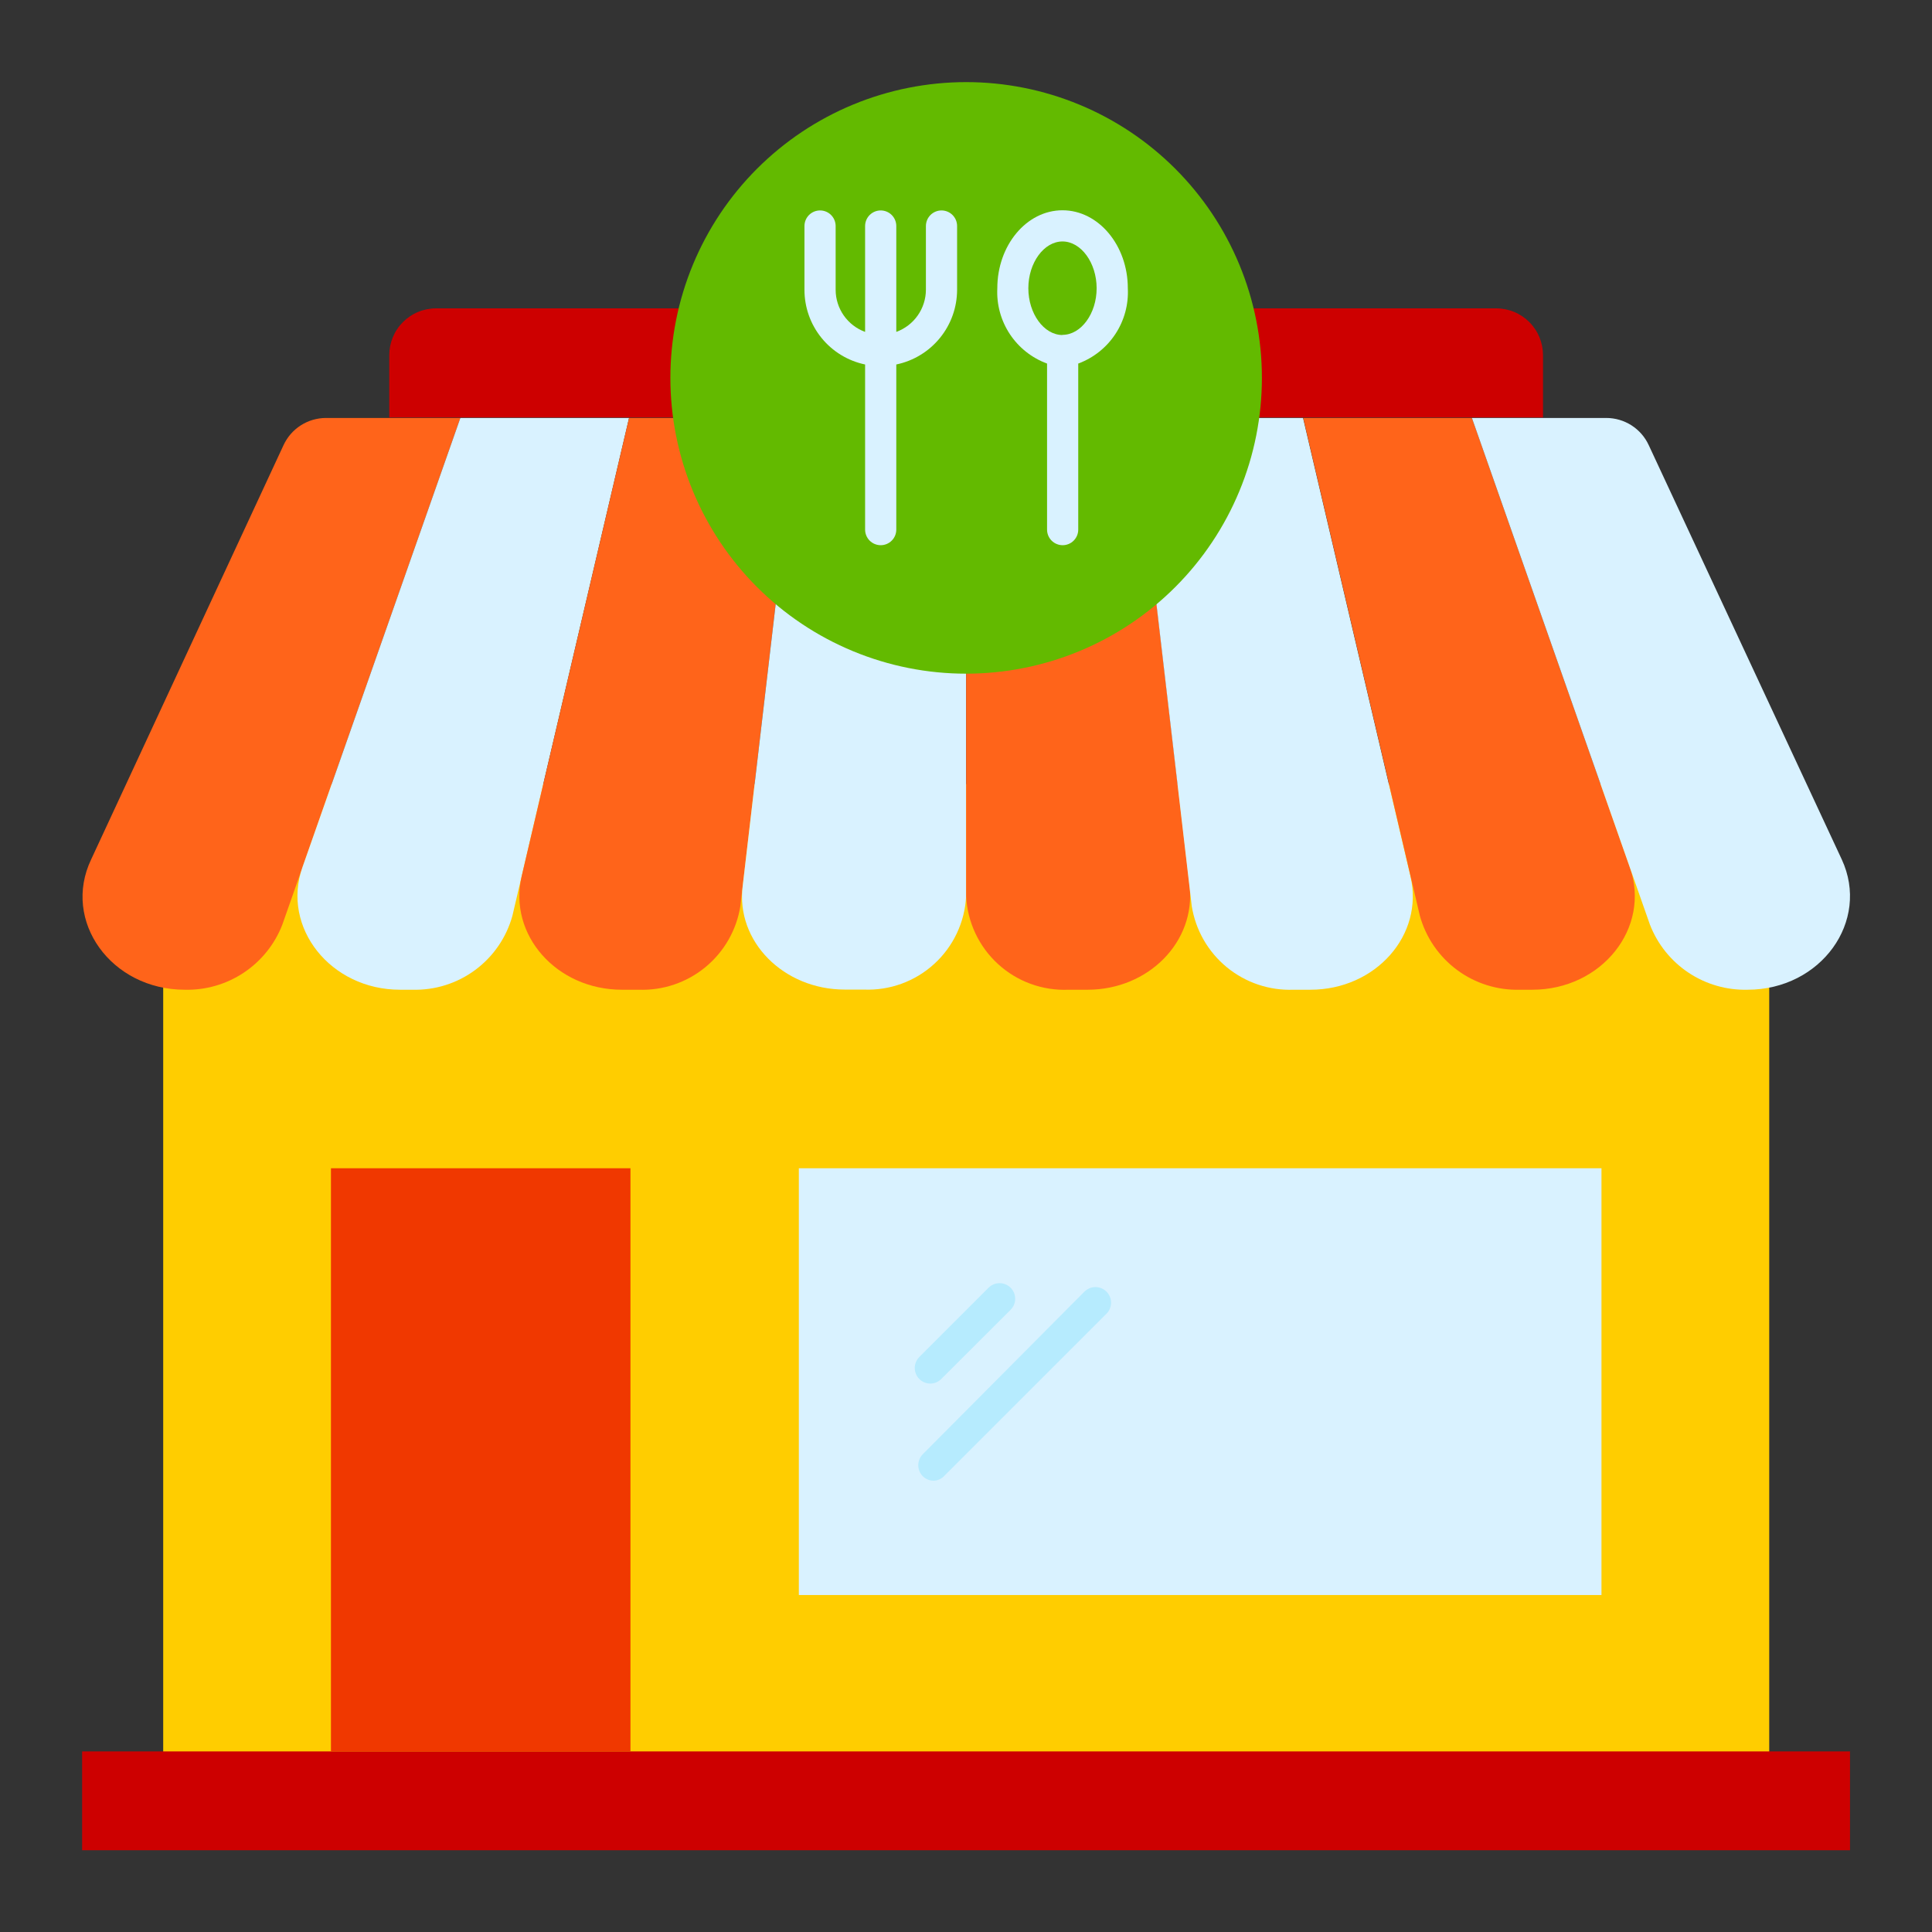 <svg xmlns="http://www.w3.org/2000/svg" xmlns:xlink="http://www.w3.org/1999/xlink" width="1080" zoomAndPan="magnify" viewBox="0 0 810 810" height="1080" preserveAspectRatio="xMidYMid meet" version="1.0"><rect x="0" y="0" width="810" height="810" fill="#333333" stroke="none"/><defs><clipPath id="9d151a3f20"><path d="M 68 328 L 742 328 L 742 775.953 L 68 775.953 Z M 68 328 " clip-rule="nonzero"/></clipPath><clipPath id="f7b7434ea8"><path d="M 34 734 L 776 734 L 776 775.953 L 34 775.953 Z M 34 734 " clip-rule="nonzero"/></clipPath><clipPath id="bd355e5a7b"><path d="M 281 34.203 L 530 34.203 L 530 283 L 281 283 Z M 281 34.203 " clip-rule="nonzero"/></clipPath></defs><path fill="#cd0000" d="M 182.812 129.277 L 627.305 129.277 C 627.945 129.277 628.586 129.309 629.227 129.375 C 629.863 129.438 630.5 129.531 631.129 129.656 C 631.758 129.781 632.383 129.938 632.996 130.125 C 633.609 130.309 634.215 130.527 634.809 130.773 C 635.402 131.016 635.98 131.293 636.547 131.594 C 637.113 131.898 637.664 132.227 638.199 132.586 C 638.73 132.941 639.246 133.324 639.742 133.73 C 640.238 134.137 640.715 134.57 641.168 135.023 C 641.625 135.477 642.055 135.953 642.461 136.449 C 642.867 136.945 643.25 137.461 643.609 137.996 C 643.965 138.527 644.293 139.078 644.598 139.645 C 644.898 140.211 645.176 140.793 645.422 141.387 C 645.664 141.98 645.883 142.582 646.07 143.199 C 646.254 143.812 646.41 144.434 646.535 145.062 C 646.66 145.695 646.754 146.328 646.82 146.969 C 646.883 147.605 646.914 148.246 646.914 148.891 L 646.914 175.039 L 163.203 175.039 L 163.203 148.891 C 163.203 148.246 163.234 147.605 163.297 146.969 C 163.359 146.328 163.453 145.695 163.578 145.062 C 163.703 144.434 163.859 143.812 164.047 143.199 C 164.234 142.582 164.449 141.98 164.695 141.387 C 164.941 140.793 165.215 140.211 165.516 139.645 C 165.82 139.078 166.148 138.527 166.508 137.996 C 166.863 137.461 167.246 136.945 167.652 136.449 C 168.059 135.953 168.492 135.477 168.945 135.023 C 169.398 134.57 169.875 134.137 170.371 133.73 C 170.867 133.324 171.383 132.941 171.918 132.586 C 172.449 132.227 173 131.898 173.566 131.594 C 174.133 131.293 174.715 131.016 175.309 130.773 C 175.902 130.527 176.504 130.309 177.121 130.125 C 177.734 129.938 178.355 129.781 178.984 129.656 C 179.617 129.531 180.25 129.438 180.891 129.375 C 181.527 129.309 182.168 129.277 182.812 129.277 Z M 182.812 129.277 " fill-opacity="1" fill-rule="nonzero"/><g clip-path="url(#9d151a3f20)"><path fill="#ffcd00" d="M 68.422 328.727 L 741.758 328.727 L 741.758 775.664 L 68.422 775.664 Z M 68.422 328.727 " fill-opacity="1" fill-rule="nonzero"/></g><g clip-path="url(#f7b7434ea8)"><path fill="#cd0000" d="M 34.43 734.285 L 775.621 734.285 L 775.621 775.73 L 34.43 775.73 Z M 34.43 734.285 " fill-opacity="1" fill-rule="nonzero"/></g><path fill="#ff641a" d="M 193.008 175.234 L 118.359 387.688 C 117.57 389.727 116.625 391.695 115.531 393.59 C 114.438 395.48 113.207 397.281 111.836 398.988 C 110.469 400.691 108.977 402.281 107.363 403.758 C 105.75 405.234 104.031 406.578 102.211 407.789 C 100.391 409.004 98.488 410.07 96.504 410.992 C 94.523 411.91 92.48 412.676 90.379 413.281 C 88.277 413.891 86.145 414.332 83.973 414.613 C 81.805 414.891 79.629 415.004 77.441 414.949 C 46.652 414.949 25.867 386.188 38.223 360.301 L 118.883 186.609 C 119.273 185.766 119.723 184.953 120.23 184.172 C 120.734 183.391 121.293 182.652 121.906 181.949 C 122.516 181.25 123.176 180.594 123.879 179.988 C 124.586 179.383 125.328 178.828 126.113 178.324 C 126.895 177.824 127.711 177.383 128.559 176.996 C 129.406 176.609 130.273 176.285 131.168 176.027 C 132.059 175.766 132.965 175.566 133.887 175.434 C 134.809 175.301 135.734 175.234 136.664 175.234 Z M 193.008 175.234 " fill-opacity="1" fill-rule="nonzero"/><path fill="#d9f2ff" d="M 263.734 175.234 L 214.84 383.898 C 214.531 385.027 214.172 386.145 213.77 387.246 C 213.363 388.348 212.914 389.43 212.422 390.492 C 211.926 391.555 211.391 392.598 210.809 393.617 C 210.227 394.637 209.605 395.629 208.941 396.594 C 208.277 397.562 207.574 398.5 206.836 399.41 C 206.094 400.316 205.316 401.195 204.5 402.039 C 203.688 402.883 202.84 403.691 201.957 404.465 C 201.074 405.238 200.164 405.973 199.223 406.672 C 198.277 407.367 197.309 408.027 196.309 408.645 C 195.312 409.262 194.293 409.836 193.246 410.367 C 192.203 410.898 191.137 411.387 190.051 411.828 C 188.965 412.273 187.863 412.668 186.742 413.02 C 185.625 413.371 184.492 413.676 183.348 413.934 C 182.203 414.191 181.051 414.402 179.891 414.562 C 178.727 414.723 177.562 414.836 176.391 414.902 C 175.219 414.965 174.047 414.98 172.875 414.949 L 167.711 414.949 C 138.559 414.949 117.902 388.801 126.793 363.633 L 193.008 175.234 Z M 263.734 175.234 " fill-opacity="1" fill-rule="nonzero"/><path fill="#ff641a" d="M 334.332 175.234 L 310.406 379.844 C 310.211 381.09 309.957 382.32 309.648 383.539 C 309.34 384.758 308.977 385.965 308.559 387.152 C 308.145 388.336 307.672 389.504 307.148 390.648 C 306.625 391.793 306.051 392.91 305.426 394.004 C 304.805 395.098 304.129 396.156 303.41 397.191 C 302.688 398.223 301.922 399.219 301.109 400.18 C 300.301 401.141 299.445 402.066 298.551 402.949 C 297.656 403.836 296.723 404.676 295.754 405.477 C 294.781 406.277 293.773 407.031 292.734 407.742 C 291.695 408.449 290.625 409.109 289.527 409.723 C 288.426 410.332 287.301 410.895 286.152 411.406 C 285 411.914 283.828 412.371 282.637 412.773 C 281.445 413.18 280.238 413.527 279.016 413.82 C 277.793 414.117 276.559 414.355 275.312 414.535 C 274.066 414.719 272.816 414.844 271.559 414.914 C 270.301 414.98 269.047 414.992 267.789 414.949 L 260.727 414.949 C 233.34 414.949 213.012 391.938 218.699 367.426 L 263.734 175.234 Z M 334.332 175.234 " fill-opacity="1" fill-rule="nonzero"/><path fill="#d9f2ff" d="M 405.059 175.234 L 405.059 375.66 C 404.992 377.004 404.863 378.344 404.668 379.676 C 404.469 381.008 404.211 382.324 403.887 383.633 C 403.559 384.938 403.172 386.227 402.723 387.492 C 402.27 388.762 401.758 390.004 401.188 391.223 C 400.613 392.441 399.984 393.629 399.293 394.785 C 398.605 395.941 397.863 397.059 397.062 398.145 C 396.266 399.227 395.414 400.27 394.516 401.27 C 393.613 402.27 392.668 403.223 391.672 404.129 C 390.68 405.039 389.645 405.895 388.566 406.699 C 387.488 407.508 386.375 408.258 385.223 408.957 C 384.07 409.652 382.891 410.293 381.676 410.875 C 380.461 411.457 379.223 411.977 377.957 412.438 C 376.691 412.895 375.41 413.293 374.105 413.629 C 372.801 413.961 371.484 414.23 370.156 414.438 C 368.824 414.645 367.488 414.781 366.145 414.855 C 364.801 414.934 363.457 414.941 362.113 414.883 L 354.137 414.883 C 328.578 414.883 308.379 394.684 311.387 371.41 L 334.332 175.301 Z M 405.059 175.234 " fill-opacity="1" fill-rule="nonzero"/><path fill="#ff641a" d="M 455.977 414.949 L 448.004 414.949 C 446.66 415.008 445.312 414.996 443.969 414.922 C 442.625 414.848 441.289 414.707 439.961 414.504 C 438.629 414.297 437.312 414.027 436.008 413.691 C 434.707 413.359 433.422 412.961 432.156 412.5 C 430.891 412.043 429.652 411.52 428.438 410.938 C 427.227 410.359 426.043 409.719 424.891 409.023 C 423.742 408.324 422.625 407.574 421.547 406.766 C 420.469 405.961 419.434 405.102 418.441 404.195 C 417.449 403.289 416.5 402.336 415.602 401.332 C 414.699 400.332 413.852 399.293 413.051 398.207 C 412.254 397.125 411.508 396.004 410.82 394.848 C 410.133 393.691 409.5 392.504 408.93 391.289 C 408.355 390.07 407.844 388.828 407.395 387.559 C 406.941 386.289 406.555 385.004 406.23 383.695 C 405.906 382.391 405.645 381.07 405.449 379.742 C 405.254 378.41 405.121 377.07 405.059 375.727 L 405.059 175.234 L 475.785 175.234 L 498.727 371.348 C 501.406 394.75 481.535 414.949 455.977 414.949 Z M 455.977 414.949 " fill-opacity="1" fill-rule="nonzero"/><path fill="#d9f2ff" d="M 549.387 414.949 L 542.328 414.949 C 541.066 414.996 539.809 414.984 538.551 414.918 C 537.293 414.852 536.039 414.727 534.793 414.547 C 533.547 414.367 532.312 414.129 531.086 413.836 C 529.859 413.543 528.652 413.195 527.457 412.793 C 526.266 412.391 525.09 411.934 523.938 411.426 C 522.785 410.914 521.66 410.355 520.559 409.742 C 519.457 409.133 518.387 408.473 517.344 407.762 C 516.301 407.055 515.297 406.301 514.32 405.5 C 513.348 404.699 512.414 403.855 511.516 402.973 C 510.621 402.086 509.766 401.164 508.953 400.199 C 508.141 399.238 507.375 398.238 506.652 397.207 C 505.93 396.176 505.254 395.113 504.629 394.02 C 504.004 392.926 503.43 391.805 502.906 390.66 C 502.379 389.516 501.91 388.348 501.492 387.16 C 501.074 385.969 500.711 384.766 500.402 383.543 C 500.094 382.324 499.84 381.09 499.641 379.844 L 475.719 175.234 L 546.312 175.234 L 591.352 367.426 C 597.105 392.004 576.773 414.949 549.387 414.949 Z M 549.387 414.949 " fill-opacity="1" fill-rule="nonzero"/><path fill="#ff641a" d="M 642.402 414.949 L 637.238 414.949 C 636.066 414.98 634.895 414.965 633.723 414.902 C 632.555 414.836 631.387 414.723 630.227 414.562 C 629.062 414.402 627.91 414.191 626.766 413.934 C 625.621 413.676 624.492 413.371 623.371 413.02 C 622.254 412.668 621.152 412.273 620.066 411.828 C 618.98 411.387 617.914 410.898 616.867 410.367 C 615.824 409.836 614.801 409.262 613.805 408.645 C 612.809 408.027 611.836 407.367 610.895 406.672 C 609.953 405.973 609.039 405.238 608.156 404.465 C 607.277 403.691 606.43 402.883 605.613 402.039 C 604.801 401.195 604.023 400.316 603.281 399.41 C 602.539 398.5 601.836 397.562 601.172 396.594 C 600.508 395.629 599.887 394.637 599.305 393.617 C 598.727 392.598 598.188 391.555 597.695 390.492 C 597.199 389.43 596.75 388.348 596.348 387.246 C 595.941 386.145 595.586 385.027 595.273 383.898 L 546.379 175.234 L 617.105 175.234 L 683.32 363.633 C 692.211 388.996 671.555 414.949 642.402 414.949 Z M 642.402 414.949 " fill-opacity="1" fill-rule="nonzero"/><path fill="#d9f2ff" d="M 732.672 414.949 C 730.488 415.004 728.309 414.891 726.141 414.613 C 723.973 414.332 721.836 413.891 719.734 413.281 C 717.637 412.676 715.594 411.91 713.609 410.992 C 711.625 410.07 709.723 409.004 707.902 407.789 C 706.082 406.578 704.367 405.234 702.754 403.758 C 701.141 402.281 699.648 400.691 698.277 398.988 C 696.906 397.281 695.676 395.48 694.582 393.59 C 693.488 391.695 692.547 389.727 691.754 387.688 L 617.105 175.234 L 673.453 175.234 C 674.383 175.234 675.309 175.301 676.227 175.434 C 677.148 175.566 678.055 175.766 678.949 176.027 C 679.84 176.285 680.711 176.609 681.559 176.996 C 682.402 177.383 683.219 177.824 684.004 178.324 C 684.785 178.828 685.531 179.383 686.234 179.988 C 686.938 180.594 687.598 181.25 688.211 181.949 C 688.82 182.652 689.379 183.391 689.887 184.172 C 690.391 184.953 690.84 185.766 691.23 186.609 L 772.156 360.301 C 784.184 386.188 763.461 414.949 732.672 414.949 Z M 732.672 414.949 " fill-opacity="1" fill-rule="nonzero"/><g clip-path="url(#bd355e5a7b)"><path fill="#63ba00" d="M 529.059 158.434 C 529.059 160.465 529.008 162.492 528.906 164.52 C 528.809 166.547 528.66 168.57 528.461 170.59 C 528.262 172.609 528.012 174.621 527.715 176.629 C 527.418 178.637 527.07 180.637 526.676 182.629 C 526.277 184.617 525.836 186.598 525.34 188.566 C 524.848 190.535 524.309 192.488 523.719 194.434 C 523.129 196.375 522.492 198.301 521.809 200.211 C 521.125 202.121 520.395 204.016 519.617 205.891 C 518.84 207.766 518.02 209.621 517.152 211.453 C 516.285 213.289 515.371 215.102 514.414 216.891 C 513.457 218.68 512.457 220.445 511.414 222.188 C 510.371 223.93 509.285 225.641 508.16 227.328 C 507.031 229.016 505.863 230.676 504.656 232.305 C 503.445 233.938 502.199 235.535 500.91 237.105 C 499.625 238.672 498.297 240.211 496.934 241.715 C 495.574 243.219 494.172 244.688 492.738 246.121 C 491.305 247.555 489.836 248.957 488.332 250.316 C 486.828 251.68 485.289 253.008 483.723 254.293 C 482.152 255.582 480.555 256.828 478.926 258.039 C 477.293 259.246 475.637 260.414 473.949 261.543 C 472.262 262.672 470.547 263.758 468.805 264.801 C 467.066 265.844 465.301 266.844 463.512 267.801 C 461.723 268.758 459.91 269.668 458.074 270.535 C 456.238 271.402 454.387 272.227 452.512 273.004 C 450.637 273.781 448.742 274.508 446.832 275.195 C 444.922 275.879 442.996 276.512 441.051 277.102 C 439.109 277.691 437.156 278.234 435.188 278.727 C 433.219 279.219 431.238 279.664 429.25 280.059 C 427.258 280.457 425.258 280.801 423.254 281.102 C 421.246 281.398 419.23 281.645 417.211 281.844 C 415.191 282.043 413.168 282.195 411.141 282.293 C 409.113 282.395 407.086 282.441 405.059 282.441 C 403.027 282.441 401 282.395 398.973 282.293 C 396.945 282.195 394.922 282.043 392.902 281.844 C 390.883 281.645 388.871 281.398 386.863 281.102 C 384.855 280.801 382.855 280.457 380.867 280.059 C 378.875 279.664 376.895 279.219 374.93 278.727 C 372.961 278.234 371.004 277.691 369.062 277.102 C 367.121 276.512 365.195 275.879 363.281 275.195 C 361.371 274.508 359.48 273.781 357.605 273.004 C 355.73 272.227 353.875 271.402 352.039 270.535 C 350.207 269.668 348.395 268.758 346.605 267.801 C 344.812 266.844 343.051 265.844 341.309 264.801 C 339.566 263.758 337.855 262.672 336.168 261.543 C 334.48 260.414 332.82 259.246 331.191 258.039 C 329.562 256.828 327.961 255.582 326.395 254.293 C 324.824 253.008 323.289 251.68 321.785 250.316 C 320.281 248.957 318.812 247.555 317.375 246.121 C 315.941 244.688 314.543 243.219 313.18 241.715 C 311.816 240.211 310.492 238.672 309.203 237.105 C 307.918 235.535 306.668 233.938 305.461 232.305 C 304.25 230.676 303.082 229.016 301.957 227.328 C 300.828 225.641 299.742 223.93 298.699 222.188 C 297.656 220.445 296.656 218.68 295.699 216.891 C 294.742 215.102 293.832 213.289 292.961 211.453 C 292.094 209.621 291.273 207.766 290.496 205.891 C 289.719 204.016 288.988 202.121 288.305 200.211 C 287.621 198.301 286.984 196.375 286.398 194.434 C 285.809 192.488 285.266 190.535 284.773 188.566 C 284.281 186.598 283.836 184.617 283.441 182.629 C 283.043 180.637 282.695 178.637 282.398 176.629 C 282.102 174.621 281.852 172.609 281.656 170.59 C 281.457 168.57 281.305 166.547 281.207 164.52 C 281.105 162.492 281.059 160.465 281.059 158.434 C 281.059 156.406 281.105 154.375 281.207 152.348 C 281.305 150.324 281.457 148.301 281.656 146.281 C 281.852 144.258 282.102 142.246 282.398 140.238 C 282.695 138.23 283.043 136.23 283.441 134.242 C 283.836 132.25 284.281 130.27 284.773 128.301 C 285.266 126.336 285.809 124.379 286.398 122.438 C 286.984 120.496 287.621 118.566 288.305 116.656 C 288.988 114.746 289.719 112.852 290.496 110.977 C 291.273 109.102 292.094 107.25 292.961 105.414 C 293.832 103.578 294.742 101.766 295.699 99.977 C 296.656 98.188 297.656 96.422 298.699 94.68 C 299.742 92.941 300.828 91.227 301.957 89.539 C 303.082 87.852 304.25 86.191 305.461 84.562 C 306.668 82.934 307.918 81.332 309.203 79.766 C 310.492 78.195 311.816 76.66 313.18 75.156 C 314.543 73.652 315.941 72.184 317.375 70.746 C 318.812 69.312 320.281 67.914 321.785 66.551 C 323.289 65.188 324.824 63.863 326.395 62.574 C 327.961 61.285 329.562 60.039 331.191 58.828 C 332.82 57.621 334.48 56.453 336.168 55.324 C 337.855 54.199 339.566 53.113 341.309 52.07 C 343.051 51.027 344.812 50.027 346.605 49.07 C 348.395 48.113 350.207 47.199 352.039 46.332 C 353.875 45.465 355.73 44.641 357.605 43.867 C 359.48 43.09 361.371 42.359 363.281 41.676 C 365.195 40.992 367.121 40.355 369.062 39.766 C 371.004 39.176 372.961 38.637 374.93 38.141 C 376.895 37.648 378.875 37.203 380.867 36.809 C 382.855 36.414 384.855 36.066 386.863 35.77 C 388.871 35.469 390.883 35.223 392.902 35.023 C 394.922 34.824 396.945 34.676 398.973 34.574 C 401 34.477 403.027 34.426 405.059 34.426 C 407.086 34.426 409.113 34.477 411.141 34.574 C 413.168 34.676 415.191 34.824 417.211 35.023 C 419.23 35.223 421.246 35.469 423.254 35.77 C 425.258 36.066 427.258 36.414 429.25 36.809 C 431.238 37.203 433.219 37.648 435.188 38.141 C 437.156 38.637 439.109 39.176 441.051 39.766 C 442.996 40.355 444.922 40.992 446.832 41.676 C 448.742 42.359 450.637 43.09 452.512 43.867 C 454.387 44.641 456.238 45.465 458.074 46.332 C 459.91 47.199 461.723 48.113 463.512 49.07 C 465.301 50.027 467.066 51.027 468.805 52.07 C 470.547 53.113 472.262 54.199 473.949 55.324 C 475.637 56.453 477.293 57.621 478.926 58.828 C 480.555 60.039 482.152 61.285 483.723 62.574 C 485.289 63.863 486.828 65.188 488.332 66.551 C 489.836 67.914 491.305 69.312 492.738 70.746 C 494.172 72.184 495.574 73.652 496.934 75.156 C 498.297 76.66 499.625 78.195 500.91 79.766 C 502.199 81.332 503.445 82.934 504.656 84.562 C 505.863 86.191 507.031 87.852 508.16 89.539 C 509.285 91.227 510.371 92.941 511.414 94.68 C 512.461 96.422 513.461 98.188 514.414 99.977 C 515.371 101.766 516.285 103.578 517.152 105.414 C 518.02 107.25 518.84 109.102 519.617 110.977 C 520.395 112.852 521.125 114.746 521.809 116.656 C 522.492 118.566 523.129 120.496 523.719 122.438 C 524.309 124.379 524.848 126.336 525.34 128.301 C 525.836 130.27 526.277 132.25 526.676 134.242 C 527.07 136.23 527.418 138.23 527.715 140.238 C 528.012 142.246 528.262 144.258 528.461 146.281 C 528.66 148.301 528.809 150.324 528.906 152.348 C 529.008 154.375 529.059 156.406 529.059 158.434 Z M 529.059 158.434 " fill-opacity="1" fill-rule="nonzero"/></g><path fill="#d9f2ff" d="M 394.73 88.227 C 394.301 88.227 393.875 88.27 393.453 88.352 C 393.035 88.434 392.625 88.559 392.227 88.723 C 391.832 88.887 391.453 89.09 391.098 89.328 C 390.742 89.566 390.41 89.836 390.105 90.141 C 389.805 90.445 389.531 90.773 389.293 91.133 C 389.055 91.488 388.855 91.863 388.691 92.262 C 388.527 92.656 388.402 93.066 388.32 93.488 C 388.234 93.91 388.191 94.332 388.191 94.762 L 388.191 121.5 C 388.188 122.457 388.109 123.41 387.961 124.359 C 387.809 125.305 387.59 126.238 387.297 127.148 C 387.004 128.062 386.645 128.949 386.219 129.809 C 385.793 130.668 385.305 131.488 384.75 132.273 C 384.199 133.059 383.59 133.797 382.926 134.488 C 382.262 135.18 381.551 135.816 380.789 136.398 C 380.027 136.98 379.227 137.504 378.387 137.965 C 377.547 138.426 376.676 138.82 375.773 139.148 L 375.773 94.762 C 375.773 94.332 375.73 93.91 375.648 93.488 C 375.562 93.066 375.441 92.656 375.277 92.262 C 375.113 91.863 374.91 91.488 374.672 91.133 C 374.434 90.773 374.164 90.445 373.859 90.141 C 373.555 89.836 373.227 89.566 372.867 89.328 C 372.512 89.09 372.133 88.887 371.738 88.723 C 371.34 88.559 370.934 88.434 370.512 88.352 C 370.09 88.27 369.664 88.227 369.238 88.227 C 368.809 88.227 368.383 88.27 367.961 88.352 C 367.539 88.434 367.133 88.559 366.734 88.723 C 366.34 88.887 365.961 89.09 365.605 89.328 C 365.25 89.566 364.918 89.836 364.613 90.141 C 364.312 90.445 364.039 90.773 363.801 91.133 C 363.562 91.488 363.363 91.863 363.199 92.262 C 363.035 92.656 362.91 93.066 362.824 93.488 C 362.742 93.91 362.699 94.332 362.699 94.762 L 362.699 139.148 C 361.801 138.82 360.934 138.426 360.094 137.965 C 359.254 137.5 358.457 136.98 357.695 136.395 C 356.938 135.812 356.227 135.172 355.566 134.48 C 354.902 133.789 354.297 133.051 353.75 132.266 C 353.199 131.48 352.715 130.66 352.289 129.801 C 351.867 128.945 351.508 128.059 351.223 127.145 C 350.934 126.23 350.715 125.301 350.566 124.355 C 350.422 123.41 350.348 122.457 350.348 121.5 L 350.348 94.762 C 350.344 94.332 350.305 93.91 350.219 93.488 C 350.137 93.066 350.012 92.656 349.848 92.262 C 349.684 91.863 349.484 91.488 349.242 91.133 C 349.004 90.773 348.734 90.445 348.43 90.141 C 348.129 89.836 347.797 89.566 347.441 89.328 C 347.082 89.09 346.707 88.887 346.309 88.723 C 345.914 88.559 345.504 88.434 345.086 88.352 C 344.664 88.27 344.238 88.227 343.809 88.227 C 343.379 88.227 342.953 88.27 342.535 88.352 C 342.113 88.434 341.703 88.559 341.309 88.723 C 340.91 88.887 340.535 89.09 340.176 89.328 C 339.82 89.566 339.492 89.836 339.188 90.141 C 338.883 90.445 338.613 90.773 338.375 91.133 C 338.137 91.488 337.934 91.863 337.77 92.262 C 337.605 92.656 337.48 93.066 337.398 93.488 C 337.312 93.91 337.273 94.332 337.273 94.762 L 337.273 121.5 C 337.273 122.41 337.309 123.316 337.387 124.227 C 337.465 125.133 337.578 126.035 337.734 126.93 C 337.887 127.828 338.078 128.715 338.309 129.598 C 338.539 130.477 338.805 131.344 339.109 132.203 C 339.414 133.062 339.754 133.902 340.129 134.73 C 340.504 135.562 340.918 136.371 341.363 137.164 C 341.809 137.961 342.285 138.73 342.797 139.484 C 343.309 140.238 343.852 140.969 344.426 141.672 C 344.996 142.379 345.602 143.059 346.23 143.715 C 346.863 144.371 347.523 144.996 348.207 145.594 C 348.895 146.195 349.602 146.762 350.336 147.301 C 351.07 147.84 351.824 148.344 352.602 148.816 C 353.379 149.293 354.176 149.73 354.988 150.137 C 355.805 150.543 356.633 150.914 357.48 151.246 C 358.328 151.582 359.184 151.879 360.055 152.141 C 360.93 152.402 361.809 152.625 362.699 152.812 L 362.699 222.039 C 362.699 222.469 362.742 222.895 362.824 223.316 C 362.91 223.734 363.035 224.145 363.199 224.543 C 363.363 224.938 363.562 225.316 363.801 225.672 C 364.039 226.027 364.312 226.359 364.613 226.664 C 364.918 226.965 365.25 227.238 365.605 227.477 C 365.961 227.715 366.34 227.914 366.734 228.078 C 367.133 228.242 367.539 228.367 367.961 228.453 C 368.383 228.535 368.809 228.578 369.238 228.578 C 369.664 228.578 370.09 228.535 370.512 228.453 C 370.934 228.367 371.34 228.242 371.738 228.078 C 372.133 227.914 372.512 227.715 372.867 227.477 C 373.227 227.238 373.555 226.965 373.859 226.664 C 374.164 226.359 374.434 226.027 374.672 225.672 C 374.91 225.316 375.113 224.938 375.277 224.543 C 375.441 224.145 375.562 223.734 375.648 223.316 C 375.73 222.895 375.773 222.469 375.773 222.039 L 375.773 152.812 C 376.664 152.625 377.547 152.402 378.418 152.141 C 379.293 151.883 380.152 151.582 381 151.25 C 381.844 150.914 382.676 150.543 383.492 150.141 C 384.309 149.734 385.105 149.293 385.883 148.82 C 386.66 148.348 387.418 147.844 388.152 147.305 C 388.887 146.766 389.598 146.199 390.285 145.602 C 390.969 145 391.629 144.375 392.262 143.719 C 392.895 143.066 393.5 142.387 394.074 141.68 C 394.648 140.973 395.195 140.242 395.707 139.492 C 396.219 138.738 396.699 137.965 397.145 137.172 C 397.594 136.379 398.004 135.566 398.383 134.738 C 398.762 133.91 399.102 133.066 399.406 132.207 C 399.715 131.352 399.98 130.48 400.215 129.602 C 400.445 128.719 400.637 127.832 400.793 126.934 C 400.949 126.035 401.066 125.133 401.145 124.227 C 401.227 123.32 401.266 122.41 401.266 121.5 L 401.266 94.762 C 401.266 94.332 401.223 93.91 401.141 93.488 C 401.059 93.066 400.934 92.656 400.77 92.262 C 400.605 91.863 400.402 91.488 400.164 91.133 C 399.926 90.773 399.656 90.445 399.352 90.141 C 399.047 89.836 398.719 89.566 398.359 89.328 C 398.004 89.09 397.629 88.887 397.23 88.723 C 396.836 88.559 396.426 88.434 396.004 88.352 C 395.582 88.27 395.16 88.227 394.73 88.227 Z M 394.73 88.227 " fill-opacity="1" fill-rule="nonzero"/><path fill="#d9f2ff" d="M 472.844 120.848 C 472.844 102.871 460.555 88.16 445.453 88.16 C 430.355 88.16 418.129 102.871 418.129 120.848 C 418.043 122.535 418.09 124.219 418.273 125.902 C 418.453 127.582 418.77 129.238 419.215 130.871 C 419.656 132.504 420.23 134.09 420.926 135.629 C 421.625 137.172 422.438 138.648 423.371 140.059 C 424.301 141.469 425.34 142.797 426.484 144.043 C 427.625 145.293 428.859 146.438 430.188 147.488 C 431.512 148.539 432.914 149.477 434.391 150.305 C 435.863 151.133 437.395 151.836 438.984 152.422 L 438.984 222.039 C 438.984 222.469 439.023 222.895 439.109 223.316 C 439.191 223.734 439.316 224.145 439.48 224.543 C 439.645 224.938 439.848 225.316 440.086 225.672 C 440.324 226.027 440.594 226.359 440.898 226.664 C 441.199 226.965 441.531 227.238 441.887 227.477 C 442.246 227.715 442.621 227.914 443.02 228.078 C 443.414 228.242 443.824 228.367 444.242 228.453 C 444.664 228.535 445.09 228.578 445.52 228.578 C 445.949 228.578 446.375 228.535 446.793 228.453 C 447.215 228.367 447.625 228.242 448.02 228.078 C 448.418 227.914 448.793 227.715 449.152 227.477 C 449.508 227.238 449.836 226.965 450.141 226.664 C 450.445 226.359 450.715 226.027 450.953 225.672 C 451.191 225.316 451.395 224.938 451.559 224.543 C 451.723 224.145 451.848 223.734 451.93 223.316 C 452.016 222.895 452.055 222.469 452.055 222.039 L 452.055 152.422 C 453.641 151.832 455.168 151.125 456.641 150.297 C 458.113 149.469 459.508 148.527 460.832 147.477 C 462.156 146.426 463.387 145.277 464.527 144.031 C 465.664 142.785 466.699 141.453 467.629 140.043 C 468.559 138.633 469.371 137.156 470.066 135.617 C 470.758 134.078 471.328 132.492 471.77 130.863 C 472.215 129.23 472.523 127.578 472.703 125.898 C 472.883 124.215 472.93 122.535 472.844 120.848 Z M 445.453 140.457 C 437.676 140.457 431.137 131.5 431.137 120.848 C 431.137 110.191 437.676 101.234 445.453 101.234 C 453.234 101.234 459.77 110.191 459.77 120.848 C 459.77 131.5 453.234 140.391 445.453 140.391 Z M 445.453 140.457 " fill-opacity="1" fill-rule="nonzero"/><path fill="#f03800" d="M 138.754 489.797 L 264.324 489.797 L 264.324 734.285 L 138.754 734.285 Z M 138.754 489.797 " fill-opacity="1" fill-rule="nonzero"/><path fill="#d9f2ff" d="M 334.918 489.797 L 671.426 489.797 L 671.426 668.719 L 334.918 668.719 Z M 334.918 489.797 " fill-opacity="1" fill-rule="nonzero"/><path fill="#b6ebfe" d="M 389.891 580.074 C 389.25 580.059 388.625 579.953 388.016 579.754 C 387.406 579.555 386.84 579.273 386.312 578.906 C 385.789 578.539 385.324 578.105 384.926 577.602 C 384.527 577.102 384.211 576.551 383.977 575.957 C 383.738 575.359 383.594 574.742 383.535 574.105 C 383.48 573.465 383.52 572.832 383.648 572.203 C 383.781 571.578 384 570.98 384.305 570.418 C 384.613 569.855 384.992 569.348 385.449 568.898 L 414.469 539.871 C 414.773 539.57 415.102 539.301 415.461 539.066 C 415.816 538.828 416.191 538.629 416.586 538.465 C 416.98 538.301 417.387 538.18 417.809 538.098 C 418.227 538.012 418.652 537.973 419.078 537.973 C 419.508 537.973 419.93 538.012 420.348 538.098 C 420.77 538.18 421.176 538.301 421.57 538.465 C 421.965 538.629 422.344 538.828 422.699 539.066 C 423.055 539.301 423.383 539.57 423.688 539.871 C 423.992 540.176 424.266 540.508 424.508 540.867 C 424.75 541.223 424.953 541.602 425.117 542 C 425.285 542.398 425.41 542.809 425.492 543.23 C 425.578 543.656 425.621 544.082 425.621 544.516 C 425.621 544.945 425.578 545.371 425.492 545.797 C 425.41 546.219 425.285 546.629 425.117 547.027 C 424.953 547.426 424.75 547.805 424.508 548.164 C 424.266 548.52 423.992 548.852 423.688 549.156 L 394.664 578.113 C 394.035 578.754 393.309 579.246 392.48 579.586 C 391.652 579.926 390.789 580.09 389.891 580.074 Z M 389.891 580.074 " fill-opacity="1" fill-rule="nonzero"/><path fill="#b6ebfe" d="M 391.527 620.801 C 390.656 620.805 389.82 620.645 389.016 620.316 C 388.211 619.988 387.504 619.516 386.887 618.906 C 386.586 618.602 386.316 618.273 386.078 617.918 C 385.84 617.562 385.641 617.184 385.48 616.789 C 385.316 616.395 385.191 615.988 385.109 615.566 C 385.027 615.148 384.984 614.727 384.984 614.297 C 384.984 613.871 385.027 613.445 385.109 613.027 C 385.191 612.605 385.316 612.199 385.48 611.805 C 385.641 611.41 385.84 611.035 386.078 610.676 C 386.316 610.32 386.586 609.992 386.887 609.688 L 454.672 541.508 C 454.977 541.203 455.309 540.934 455.664 540.699 C 456.023 540.461 456.398 540.262 456.797 540.102 C 457.195 539.938 457.605 539.816 458.023 539.734 C 458.445 539.652 458.871 539.613 459.301 539.613 C 459.73 539.613 460.152 539.66 460.574 539.742 C 460.996 539.828 461.402 539.953 461.801 540.121 C 462.195 540.285 462.57 540.488 462.926 540.73 C 463.281 540.969 463.613 541.242 463.914 541.547 C 464.215 541.852 464.484 542.18 464.723 542.539 C 464.961 542.895 465.16 543.273 465.324 543.672 C 465.488 544.066 465.609 544.477 465.691 544.898 C 465.773 545.32 465.816 545.742 465.812 546.172 C 465.812 546.602 465.77 547.027 465.684 547.449 C 465.598 547.867 465.473 548.277 465.309 548.672 C 465.145 549.07 464.941 549.445 464.703 549.801 C 464.465 550.156 464.191 550.488 463.887 550.789 L 396.102 618.578 C 395.52 619.242 394.832 619.77 394.039 620.152 C 393.246 620.539 392.406 620.754 391.527 620.801 Z M 391.527 620.801 " fill-opacity="1" fill-rule="nonzero"/></svg>